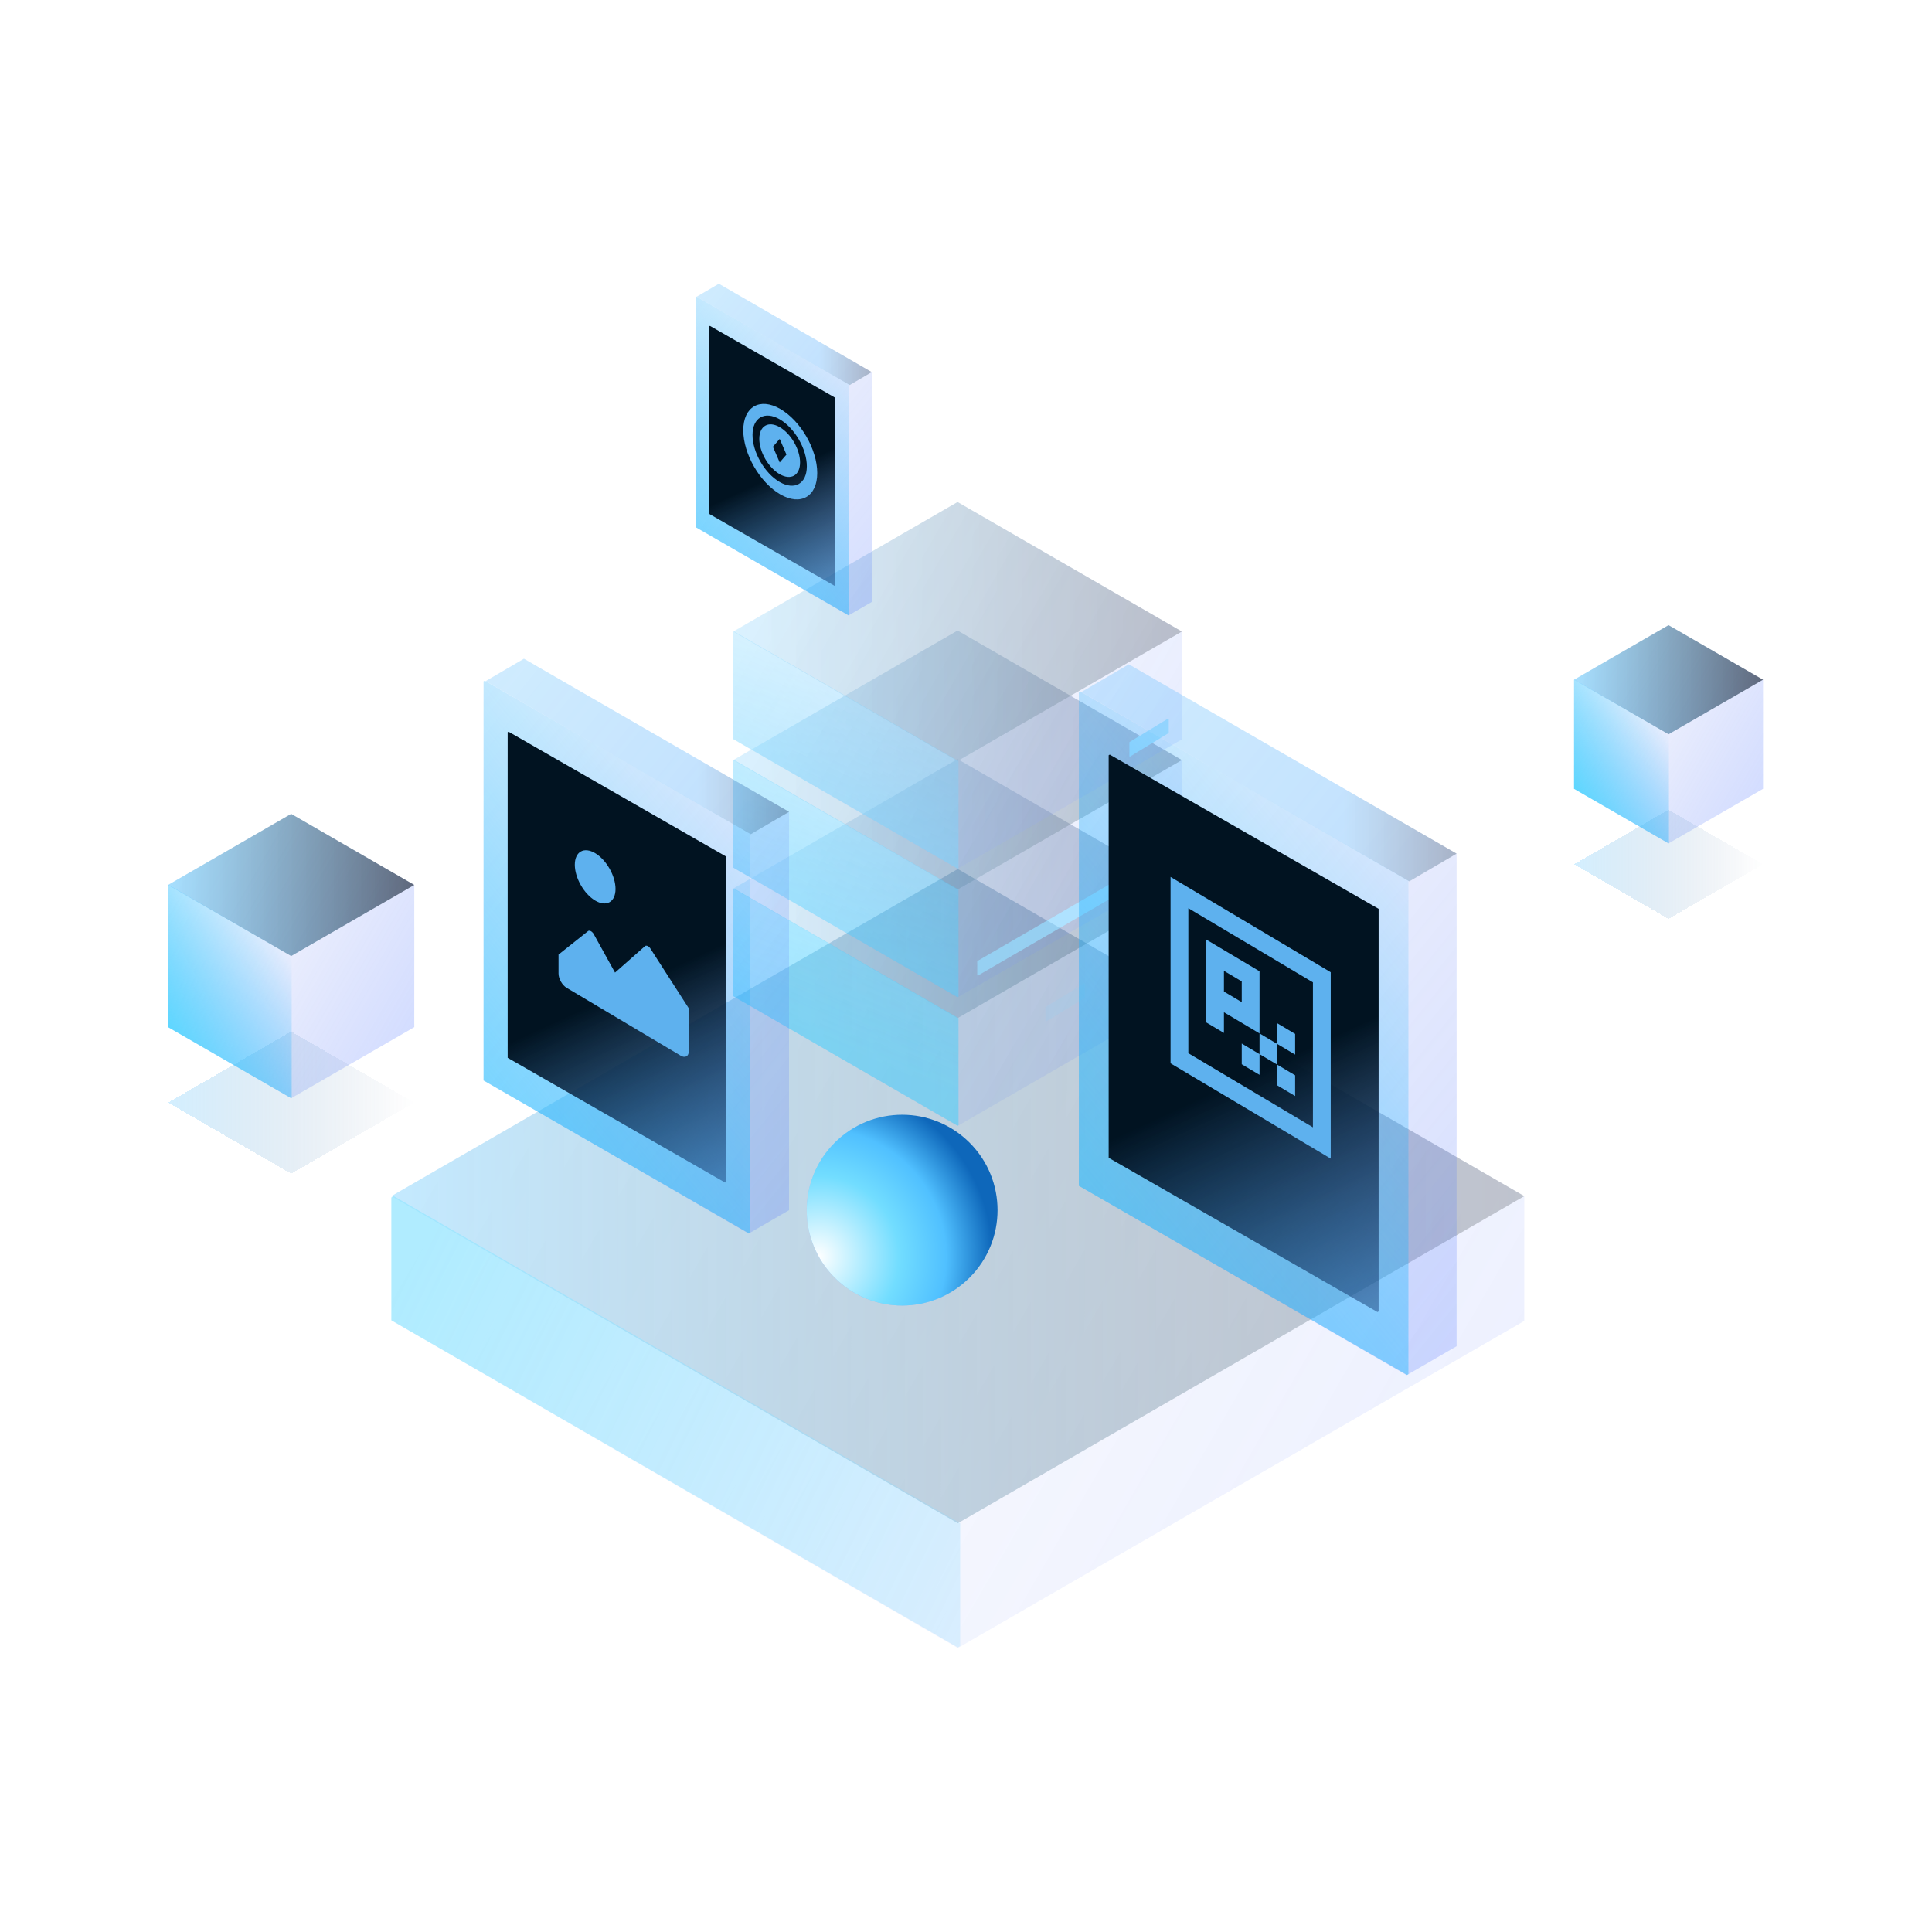 <svg width="1920" height="1920" viewBox="0 0 1920 1920" fill="none" xmlns="http://www.w3.org/2000/svg">
<rect width="1920" height="1920" />
<g opacity="0.5">
<g filter="url(#filter0_b_11_480)">
<path d="M951.865 863.635L1514.83 1188.7V1312.7L951.865 1637.77L388.903 1312.7L388.903 1188.7L951.865 863.635Z" fill="url(#paint0_linear_11_480)"/>
</g>
<path opacity="0.75" d="M951.865 1513.76L1514.83 1188.7L951.865 863.635L388.903 1188.7L951.865 1513.76Z" fill="url(#paint1_linear_11_480)"/>
<path d="M954.221 1635.83L951.865 1637.19L388.903 1312.13L388.903 1190.06L391.259 1188.7L954.221 1513.76V1635.83Z" fill="url(#paint2_linear_11_480)"/>
</g>
<g opacity="0.6">
<path d="M951.622 754.382L1174.51 883.08V990.265L951.622 1118.96L728.732 990.265L728.732 883.08L951.622 754.382Z" fill="url(#paint3_linear_11_480)"/>
<path opacity="0.25" d="M951.622 1011.78L1174.51 883.08L951.622 754.382L728.732 883.08L951.622 1011.78Z" fill="url(#paint4_linear_11_480)"/>
<path opacity="0.5" d="M951.622 1011.78L1174.51 883.08L951.622 754.382L728.732 883.08L951.622 1011.78Z" fill="url(#paint5_linear_11_480)"/>
<path d="M952.555 1118.2L951.622 1118.74L728.732 990.037L728.732 883.619L729.665 883.081L952.555 1011.78V1118.2Z" fill="url(#paint6_linear_11_480)"/>
<path d="M951.622 626.644L1174.51 755.342V862.526L951.622 991.224L728.732 862.526L728.732 755.342L951.622 626.644Z" fill="url(#paint7_linear_11_480)"/>
<path opacity="0.25" d="M951.622 884.04L1174.51 755.342L951.622 626.644L728.732 755.342L951.622 884.04Z" fill="url(#paint8_linear_11_480)"/>
<path opacity="0.5" d="M951.622 884.04L1174.51 755.342L951.622 626.644L728.732 755.342L951.622 884.04Z" fill="url(#paint9_linear_11_480)"/>
<path d="M952.555 990.457L951.622 990.995L728.732 862.297L728.732 755.879L729.665 755.341L952.555 884.039V990.457Z" fill="url(#paint10_linear_11_480)"/>
<path d="M951.622 498.906L1174.51 627.604V734.789L951.622 863.487L728.732 734.789L728.732 627.604L951.622 498.906Z" fill="url(#paint11_linear_11_480)"/>
<path opacity="0.25" d="M951.622 756.302L1174.51 627.604L951.622 498.906L728.732 627.604L951.622 756.302Z" fill="url(#paint12_linear_11_480)"/>
<path opacity="0.5" d="M951.622 756.302L1174.51 627.604L951.622 498.906L728.732 627.604L951.622 756.302Z" fill="url(#paint13_linear_11_480)"/>
<path d="M952.555 862.72L951.622 863.258L728.732 734.56L728.732 628.142L729.665 627.604L952.555 756.302V862.72Z" fill="url(#paint14_linear_11_480)"/>
<g filter="url(#filter1_d_11_480)">
<path d="M1122.37 747.591L1122.93 747.913L1161.48 724.451L1161.48 710.387L1160.92 710.065L1122.37 733.527V747.591Z" fill="#7ACFFF"/>
</g>
<g filter="url(#filter2_d_11_480)">
<path d="M971.171 965.219L971.725 965.541L1104.12 888.685L1104.12 874.621L1103.57 874.3L971.171 951.155V965.219Z" fill="#7ACFFF"/>
</g>
<g opacity="0.25" filter="url(#filter3_d_11_480)">
<path d="M1122.37 870.115L1122.93 870.437L1161.48 846.975L1161.48 832.911L1160.92 832.59L1122.37 856.051V870.115Z" fill="#7ACFFF"/>
</g>
<g opacity="0.25" filter="url(#filter4_d_11_480)">
<path d="M1038.95 1010.89L1039.5 1011.21L1078.05 987.746L1078.05 973.682L1077.5 973.361L1038.95 996.823V1010.89Z" fill="#7ACFFF"/>
</g>
</g>
<path d="M520.703 654.638L784.148 806.793V1202.66L743.997 1225.9L480.552 1073.75V677.883L520.703 654.638Z" fill="url(#paint15_linear_11_480)"/>
<path opacity="0.5" d="M746.11 829.051L784.148 806.785L520.703 654.634L482.665 676.901L746.11 829.051Z" fill="url(#paint16_linear_11_480)"/>
<path d="M745.406 1225.09L744.303 1225.73L480.552 1073.75L480.552 677.107L481.656 676.471L745.406 828.447V1225.09Z" fill="url(#paint17_linear_11_480)"/>
<path d="M721.457 1174.67L720.553 1175.19L504.502 1051.23L504.502 727.706L505.406 727.188L721.457 851.146V1174.67Z" fill="url(#paint18_linear_11_480)"/>
<g clip-path="url(#clip0_11_480)">
<path d="M611.707 883.453C611.707 889.697 609.575 894.418 605.781 896.575C601.986 898.733 596.84 898.152 591.474 894.959C586.107 891.767 580.961 886.224 577.167 879.552C573.372 872.879 571.24 865.622 571.24 859.378C571.24 853.134 573.372 848.414 577.167 846.256C580.961 844.098 586.107 844.68 591.474 847.872C596.84 851.065 601.986 856.607 605.781 863.28C609.575 869.953 611.707 877.209 611.707 883.453V883.453ZM645.901 941.965C645.142 941.071 644.283 940.407 643.445 940.065C642.607 939.724 641.833 939.723 641.231 940.063L611.205 966.555L589.677 927.642C588.9 926.577 587.967 925.752 587.038 925.305C586.109 924.859 585.24 924.819 584.578 925.192L555.07 948.64V967.475C555.07 969.972 555.923 972.875 557.44 975.544C558.958 978.213 561.017 980.43 563.163 981.707L676.47 1049.12C677.533 1049.75 678.585 1050.13 679.567 1050.24C680.549 1050.35 681.441 1050.19 682.193 1049.76C682.944 1049.34 683.54 1048.65 683.947 1047.75C684.354 1046.85 684.563 1045.75 684.563 1044.52V1002.14L645.901 941.965V941.965Z" fill="#5EB1EE"/>
</g>
<path d="M1121.81 660.201L1447.58 848.352V1337.87L1397.93 1366.61L1072.16 1178.46V688.946L1121.81 660.201Z" fill="url(#paint19_linear_11_480)"/>
<path opacity="0.5" d="M1400.54 875.876L1447.58 848.341L1121.81 660.196L1074.77 687.73L1400.54 875.876Z" fill="url(#paint20_linear_11_480)"/>
<path d="M1399.67 1365.61L1398.31 1366.4L1072.16 1178.47L1072.16 687.984L1073.53 687.198L1399.67 875.128V1365.61Z" fill="url(#paint21_linear_11_480)"/>
<path d="M1370.06 1303.26L1368.94 1303.9L1101.78 1150.61L1101.78 750.555L1102.89 749.914L1370.06 903.198V1303.26Z" fill="url(#paint22_linear_11_480)"/>
<path d="M1163.28 871.482V1056.71L1322.46 1151.41V966.187L1163.28 871.482ZM1304.78 976.245V1120.31L1180.97 1046.65V902.586L1304.78 976.245ZM1198.65 933.689L1251.71 965.257V1027L1216.34 1005.95V1026.53L1198.65 1016.01V933.689ZM1269.4 1037.52L1251.71 1027V1047.58L1234.03 1037.06V1057.64L1251.71 1068.16V1047.58L1269.4 1058.1V1078.68L1287.09 1089.21V1068.63L1269.4 1058.1V1037.52ZM1269.4 1037.52L1287.09 1048.04V1027.46L1269.4 1016.94V1037.52ZM1216.34 964.792V985.373L1234.03 995.896V975.315L1216.34 964.792Z" fill="#5EB1EE"/>
<path d="M714.369 282.003L866.378 369.796V598.211L843.21 611.623L691.202 523.83V295.415L714.369 282.003Z" fill="url(#paint23_linear_11_480)"/>
<path opacity="0.5" d="M844.429 382.639L866.377 369.791L714.368 282L692.42 294.848L844.429 382.639Z" fill="url(#paint24_linear_11_480)"/>
<path d="M844.023 611.157L843.387 611.524L691.202 523.833L691.202 294.968L691.838 294.601L844.023 382.292V611.157Z" fill="url(#paint25_linear_11_480)"/>
<path d="M830.203 582.061L829.682 582.36L705.02 510.835L705.02 324.163L705.541 323.864L830.203 395.388V582.061Z" fill="url(#paint26_linear_11_480)"/>
<path d="M775.411 491.287C755.113 479.568 738.661 451.071 738.661 427.634C738.661 404.196 755.113 394.697 775.411 406.416C795.708 418.135 812.161 446.631 812.161 470.069C812.161 493.506 795.708 503.005 775.411 491.287ZM774.837 416.693C759.93 408.087 747.848 415.062 747.848 432.275C747.848 449.488 759.93 470.414 774.837 479.02C789.743 487.627 801.825 480.651 801.825 463.438C801.825 455.173 798.981 445.605 793.92 436.839C788.859 428.072 781.994 420.826 774.837 416.693V416.693ZM774.837 471.249C769.464 468.147 764.311 462.708 760.512 456.127C756.712 449.547 754.578 442.365 754.578 436.16C754.578 429.956 756.712 425.239 760.512 423.045C764.311 420.852 769.464 421.362 774.837 424.464C780.209 427.566 785.362 433.006 789.161 439.586C792.961 446.167 795.095 453.349 795.095 459.553C795.095 465.757 792.961 470.475 789.161 472.668C785.362 474.862 780.209 474.351 774.837 471.249ZM768.107 443.998L774.86 459.566L781.566 451.769L774.86 436.2L768.107 443.998Z" fill="#5EB1EE"/>
<path d="M289.357 808.809L411.715 879.459V1020.76L289.357 1091.41L167 1020.76V879.459L289.357 808.809Z" fill="url(#paint27_linear_11_480)"/>
<g opacity="0.5" filter="url(#filter5_d_11_480)">
<path d="M289.357 1091.41L411.715 1020.76L289.357 950.108L167 1020.76L289.357 1091.41Z" fill="url(#paint28_linear_11_480)" shape-rendering="crispEdges"/>
</g>
<path d="M289.357 950.108L411.715 879.459L289.357 808.809L167 879.459L289.357 950.108Z" fill="url(#paint29_linear_11_480)"/>
<path d="M289.869 1091.11L289.357 1091.41L167 1020.76V879.754L167.512 879.458L289.869 950.108V1091.11Z" fill="url(#paint30_linear_11_480)"/>
<path d="M1658.17 621.264L1752.09 675.49V783.944L1658.17 838.17L1564.26 783.944V675.49L1658.17 621.264Z" fill="url(#paint31_linear_11_480)"/>
<g opacity="0.5" filter="url(#filter6_d_11_480)">
<path d="M1658.17 838.17L1752.09 783.944L1658.17 729.717L1564.26 783.944L1658.17 838.17Z" fill="url(#paint32_linear_11_480)" shape-rendering="crispEdges"/>
</g>
<path d="M1658.17 729.717L1752.09 675.49L1658.17 621.264L1564.26 675.49L1658.17 729.717Z" fill="url(#paint33_linear_11_480)"/>
<path d="M1658.56 837.943L1658.17 838.17L1564.26 783.944V675.717L1564.65 675.491L1658.56 729.717V837.943Z" fill="url(#paint34_linear_11_480)"/>
<g filter="url(#filter7_dd_11_480)">
<path d="M979.578 1283.68C942.551 1320.7 882.517 1320.7 845.49 1283.68C808.463 1246.65 808.463 1186.62 845.49 1149.59C882.517 1112.56 942.551 1112.56 979.578 1149.59C1016.61 1186.62 1016.61 1246.65 979.578 1283.68Z" fill="url(#paint35_radial_11_480)"/>
<path d="M979.578 1283.68C942.551 1320.7 882.517 1320.7 845.49 1283.68C808.463 1246.65 808.463 1186.62 845.49 1149.59C882.517 1112.56 942.551 1112.56 979.578 1149.59C1016.61 1186.62 1016.61 1246.65 979.578 1283.68Z" fill="url(#paint36_radial_11_480)"/>
</g>
<defs>
<filter id="filter0_b_11_480" x="286.903" y="761.635" width="1329.92" height="978.134" filterUnits="userSpaceOnUse" color-interpolation-filters="sRGB">
<feFlood flood-opacity="0" result="BackgroundImageFix"/>
<feGaussianBlur in="BackgroundImage" stdDeviation="51"/>
<feComposite in2="SourceAlpha" operator="in" result="effect1_backgroundBlur_11_480"/>
<feBlend mode="normal" in="SourceGraphic" in2="effect1_backgroundBlur_11_480" result="shape"/>
</filter>
<filter id="filter1_d_11_480" x="1107.37" y="699.065" width="69.103" height="67.847" filterUnits="userSpaceOnUse" color-interpolation-filters="sRGB">
<feFlood flood-opacity="0" result="BackgroundImageFix"/>
<feColorMatrix in="SourceAlpha" type="matrix" values="0 0 0 0 0 0 0 0 0 0 0 0 0 0 0 0 0 0 127 0" result="hardAlpha"/>
<feOffset dy="4"/>
<feGaussianBlur stdDeviation="7.5"/>
<feComposite in2="hardAlpha" operator="out"/>
<feColorMatrix type="matrix" values="0 0 0 0 0.15 0 0 0 0 0.694 0 0 0 0 1 0 0 0 1 0"/>
<feBlend mode="normal" in2="BackgroundImageFix" result="effect1_dropShadow_11_480"/>
<feBlend mode="normal" in="SourceGraphic" in2="effect1_dropShadow_11_480" result="shape"/>
</filter>
<filter id="filter2_d_11_480" x="956.171" y="863.3" width="162.952" height="121.241" filterUnits="userSpaceOnUse" color-interpolation-filters="sRGB">
<feFlood flood-opacity="0" result="BackgroundImageFix"/>
<feColorMatrix in="SourceAlpha" type="matrix" values="0 0 0 0 0 0 0 0 0 0 0 0 0 0 0 0 0 0 127 0" result="hardAlpha"/>
<feOffset dy="4"/>
<feGaussianBlur stdDeviation="7.5"/>
<feComposite in2="hardAlpha" operator="out"/>
<feColorMatrix type="matrix" values="0 0 0 0 0.15 0 0 0 0 0.694 0 0 0 0 1 0 0 0 1 0"/>
<feBlend mode="normal" in2="BackgroundImageFix" result="effect1_dropShadow_11_480"/>
<feBlend mode="normal" in="SourceGraphic" in2="effect1_dropShadow_11_480" result="shape"/>
</filter>
<filter id="filter3_d_11_480" x="1107.37" y="821.59" width="69.103" height="67.847" filterUnits="userSpaceOnUse" color-interpolation-filters="sRGB">
<feFlood flood-opacity="0" result="BackgroundImageFix"/>
<feColorMatrix in="SourceAlpha" type="matrix" values="0 0 0 0 0 0 0 0 0 0 0 0 0 0 0 0 0 0 127 0" result="hardAlpha"/>
<feOffset dy="4"/>
<feGaussianBlur stdDeviation="7.5"/>
<feComposite in2="hardAlpha" operator="out"/>
<feColorMatrix type="matrix" values="0 0 0 0 0.15 0 0 0 0 0.694 0 0 0 0 1 0 0 0 1 0"/>
<feBlend mode="normal" in2="BackgroundImageFix" result="effect1_dropShadow_11_480"/>
<feBlend mode="normal" in="SourceGraphic" in2="effect1_dropShadow_11_480" result="shape"/>
</filter>
<filter id="filter4_d_11_480" x="1023.95" y="962.361" width="69.103" height="67.847" filterUnits="userSpaceOnUse" color-interpolation-filters="sRGB">
<feFlood flood-opacity="0" result="BackgroundImageFix"/>
<feColorMatrix in="SourceAlpha" type="matrix" values="0 0 0 0 0 0 0 0 0 0 0 0 0 0 0 0 0 0 127 0" result="hardAlpha"/>
<feOffset dy="4"/>
<feGaussianBlur stdDeviation="7.5"/>
<feComposite in2="hardAlpha" operator="out"/>
<feColorMatrix type="matrix" values="0 0 0 0 0.15 0 0 0 0 0.694 0 0 0 0 1 0 0 0 1 0"/>
<feBlend mode="normal" in2="BackgroundImageFix" result="effect1_dropShadow_11_480"/>
<feBlend mode="normal" in="SourceGraphic" in2="effect1_dropShadow_11_480" result="shape"/>
</filter>
<filter id="filter5_d_11_480" x="17" y="875.108" width="544.715" height="441.3" filterUnits="userSpaceOnUse" color-interpolation-filters="sRGB">
<feFlood flood-opacity="0" result="BackgroundImageFix"/>
<feColorMatrix in="SourceAlpha" type="matrix" values="0 0 0 0 0 0 0 0 0 0 0 0 0 0 0 0 0 0 127 0" result="hardAlpha"/>
<feOffset dy="75"/>
<feGaussianBlur stdDeviation="75"/>
<feComposite in2="hardAlpha" operator="out"/>
<feColorMatrix type="matrix" values="0 0 0 0 0.312 0 0 0 0 0.67 0 0 0 0 1 0 0 0 1 0"/>
<feBlend mode="normal" in2="BackgroundImageFix" result="effect1_dropShadow_11_480"/>
<feBlend mode="normal" in="SourceGraphic" in2="effect1_dropShadow_11_480" result="shape"/>
</filter>
<filter id="filter6_d_11_480" x="1414.26" y="654.717" width="487.828" height="408.453" filterUnits="userSpaceOnUse" color-interpolation-filters="sRGB">
<feFlood flood-opacity="0" result="BackgroundImageFix"/>
<feColorMatrix in="SourceAlpha" type="matrix" values="0 0 0 0 0 0 0 0 0 0 0 0 0 0 0 0 0 0 127 0" result="hardAlpha"/>
<feOffset dy="75"/>
<feGaussianBlur stdDeviation="75"/>
<feComposite in2="hardAlpha" operator="out"/>
<feColorMatrix type="matrix" values="0 0 0 0 0.312 0 0 0 0 0.67 0 0 0 0 1 0 0 0 1 0"/>
<feBlend mode="normal" in2="BackgroundImageFix" result="effect1_dropShadow_11_480"/>
<feBlend mode="normal" in="SourceGraphic" in2="effect1_dropShadow_11_480" result="shape"/>
</filter>
<filter id="filter7_dd_11_480" x="754.719" y="1053.82" width="303.629" height="307.629" filterUnits="userSpaceOnUse" color-interpolation-filters="sRGB">
<feFlood flood-opacity="0" result="BackgroundImageFix"/>
<feColorMatrix in="SourceAlpha" type="matrix" values="0 0 0 0 0 0 0 0 0 0 0 0 0 0 0 0 0 0 127 0" result="hardAlpha"/>
<feOffset dx="-20" dy="7"/>
<feGaussianBlur stdDeviation="21.5"/>
<feComposite in2="hardAlpha" operator="out"/>
<feColorMatrix type="matrix" values="0 0 0 0 0 0 0 0 0 0.928 0 0 0 0 1 0 0 0 1 0"/>
<feBlend mode="normal" in2="BackgroundImageFix" result="effect1_dropShadow_11_480"/>
<feColorMatrix in="SourceAlpha" type="matrix" values="0 0 0 0 0 0 0 0 0 0 0 0 0 0 0 0 0 0 127 0" result="hardAlpha"/>
<feOffset dx="4" dy="-21"/>
<feGaussianBlur stdDeviation="23.5"/>
<feComposite in2="hardAlpha" operator="out"/>
<feColorMatrix type="matrix" values="0 0 0 0 0.231 0 0 0 0 0.354 0 0 0 0 0.792 0 0 0 1 0"/>
<feBlend mode="normal" in2="effect1_dropShadow_11_480" result="effect2_dropShadow_11_480"/>
<feBlend mode="normal" in="SourceGraphic" in2="effect2_dropShadow_11_480" result="shape"/>
</filter>
<linearGradient id="paint0_linear_11_480" x1="1514.83" y1="1838.83" x2="391.248" y2="1188.72" gradientUnits="userSpaceOnUse">
<stop stop-color="#5076FF" stop-opacity="0.25"/>
<stop offset="1" stop-color="#455FE4" stop-opacity="0"/>
</linearGradient>
<linearGradient id="paint1_linear_11_480" x1="388.903" y1="1188.7" x2="1514.83" y2="1189.56" gradientUnits="userSpaceOnUse">
<stop stop-color="#50C0FF" stop-opacity="0.9"/>
<stop offset="1" stop-color="#000B1B" stop-opacity="0.57"/>
</linearGradient>
<linearGradient id="paint2_linear_11_480" x1="392.446" y1="1294.1" x2="1258.08" y2="1715.9" gradientUnits="userSpaceOnUse">
<stop stop-color="#30CDFF" stop-opacity="0.76"/>
<stop offset="1" stop-color="#00A3FF" stop-opacity="0"/>
</linearGradient>
<linearGradient id="paint3_linear_11_480" x1="1174.51" y1="1140.48" x2="729.665" y2="883.08" gradientUnits="userSpaceOnUse">
<stop stop-color="#5076FF" stop-opacity="0.25"/>
<stop offset="1" stop-color="#455FE4" stop-opacity="0"/>
</linearGradient>
<linearGradient id="paint4_linear_11_480" x1="728.732" y1="883.08" x2="1174.51" y2="883.08" gradientUnits="userSpaceOnUse">
<stop stop-color="#50C0FF" stop-opacity="0.5"/>
<stop offset="1" stop-color="#000B1B" stop-opacity="0.57"/>
</linearGradient>
<linearGradient id="paint5_linear_11_480" x1="728.732" y1="883.08" x2="1174.51" y2="883.08" gradientUnits="userSpaceOnUse">
<stop stop-color="#50C0FF" stop-opacity="0.5"/>
<stop offset="1" stop-color="#000B1B" stop-opacity="0.57"/>
</linearGradient>
<linearGradient id="paint6_linear_11_480" x1="728.732" y1="991.61" x2="952.925" y2="487.176" gradientUnits="userSpaceOnUse">
<stop stop-color="#30CDFF" stop-opacity="0.76"/>
<stop offset="1" stop-color="#00A3FF" stop-opacity="0"/>
</linearGradient>
<linearGradient id="paint7_linear_11_480" x1="1174.51" y1="1012.74" x2="729.665" y2="755.342" gradientUnits="userSpaceOnUse">
<stop stop-color="#5076FF" stop-opacity="0.25"/>
<stop offset="1" stop-color="#455FE4" stop-opacity="0"/>
</linearGradient>
<linearGradient id="paint8_linear_11_480" x1="728.732" y1="755.342" x2="1174.51" y2="755.342" gradientUnits="userSpaceOnUse">
<stop stop-color="#50C0FF" stop-opacity="0.5"/>
<stop offset="1" stop-color="#000B1B" stop-opacity="0.57"/>
</linearGradient>
<linearGradient id="paint9_linear_11_480" x1="728.732" y1="755.342" x2="1174.51" y2="755.342" gradientUnits="userSpaceOnUse">
<stop stop-color="#50C0FF" stop-opacity="0.5"/>
<stop offset="1" stop-color="#000B1B" stop-opacity="0.57"/>
</linearGradient>
<linearGradient id="paint10_linear_11_480" x1="728.732" y1="991.609" x2="952.925" y2="500.208" gradientUnits="userSpaceOnUse">
<stop stop-color="#30CDFF" stop-opacity="0.76"/>
<stop offset="1" stop-color="#00A3FF" stop-opacity="0"/>
</linearGradient>
<linearGradient id="paint11_linear_11_480" x1="1174.51" y1="885" x2="729.665" y2="627.604" gradientUnits="userSpaceOnUse">
<stop stop-color="#5076FF" stop-opacity="0.25"/>
<stop offset="1" stop-color="#455FE4" stop-opacity="0"/>
</linearGradient>
<linearGradient id="paint12_linear_11_480" x1="728.732" y1="627.604" x2="1174.51" y2="627.604" gradientUnits="userSpaceOnUse">
<stop stop-color="#50C0FF" stop-opacity="0.5"/>
<stop offset="1" stop-color="#000B1B" stop-opacity="0.57"/>
</linearGradient>
<linearGradient id="paint13_linear_11_480" x1="728.732" y1="627.604" x2="1174.51" y2="627.604" gradientUnits="userSpaceOnUse">
<stop stop-color="#50C0FF" stop-opacity="0.5"/>
<stop offset="1" stop-color="#000B1B" stop-opacity="0.57"/>
</linearGradient>
<linearGradient id="paint14_linear_11_480" x1="728.732" y1="986.396" x2="952.925" y2="508.03" gradientUnits="userSpaceOnUse">
<stop stop-color="#30CDFF" stop-opacity="0.76"/>
<stop offset="1" stop-color="#00A3FF" stop-opacity="0"/>
</linearGradient>
<linearGradient id="paint15_linear_11_480" x1="1007.44" y1="982.192" x2="480.455" y2="554.024" gradientUnits="userSpaceOnUse">
<stop stop-color="#5076FF" stop-opacity="0.25"/>
<stop offset="1" stop-color="#455FE4" stop-opacity="0"/>
</linearGradient>
<linearGradient id="paint16_linear_11_480" x1="693.28" y1="798.547" x2="798.94" y2="798.547" gradientUnits="userSpaceOnUse">
<stop stop-color="#50C0FF" stop-opacity="0.5"/>
<stop offset="1" stop-color="#000B1B" stop-opacity="0.57"/>
</linearGradient>
<linearGradient id="paint17_linear_11_480" x1="320.507" y1="1134.77" x2="779.751" y2="753.091" gradientUnits="userSpaceOnUse">
<stop stop-color="#30CDFF" stop-opacity="0.76"/>
<stop offset="1" stop-color="#00A3FF" stop-opacity="0"/>
</linearGradient>
<linearGradient id="paint18_linear_11_480" x1="644.678" y1="972.319" x2="735.086" y2="1167.7" gradientUnits="userSpaceOnUse">
<stop stop-color="#011321"/>
<stop offset="1" stop-color="#133A74" stop-opacity="0.47"/>
</linearGradient>
<linearGradient id="paint19_linear_11_480" x1="1723.7" y1="1065.25" x2="1072.04" y2="535.784" gradientUnits="userSpaceOnUse">
<stop stop-color="#5076FF" stop-opacity="0.25"/>
<stop offset="1" stop-color="#455FE4" stop-opacity="0"/>
</linearGradient>
<linearGradient id="paint20_linear_11_480" x1="1335.21" y1="838.155" x2="1465.87" y2="838.155" gradientUnits="userSpaceOnUse">
<stop stop-color="#50C0FF" stop-opacity="0.5"/>
<stop offset="1" stop-color="#000B1B" stop-opacity="0.57"/>
</linearGradient>
<linearGradient id="paint21_linear_11_480" x1="874.255" y1="1253.92" x2="1442.14" y2="781.944" gradientUnits="userSpaceOnUse">
<stop stop-color="#30CDFF" stop-opacity="0.76"/>
<stop offset="1" stop-color="#00A3FF" stop-opacity="0"/>
</linearGradient>
<linearGradient id="paint22_linear_11_480" x1="1275.11" y1="1053.04" x2="1386.91" y2="1294.64" gradientUnits="userSpaceOnUse">
<stop stop-color="#011321"/>
<stop offset="1" stop-color="#133A74" stop-opacity="0.47"/>
</linearGradient>
<linearGradient id="paint23_linear_11_480" x1="995.219" y1="471.002" x2="691.146" y2="223.948" gradientUnits="userSpaceOnUse">
<stop stop-color="#5076FF" stop-opacity="0.25"/>
<stop offset="1" stop-color="#455FE4" stop-opacity="0"/>
</linearGradient>
<linearGradient id="paint24_linear_11_480" x1="813.946" y1="365.038" x2="874.912" y2="365.038" gradientUnits="userSpaceOnUse">
<stop stop-color="#50C0FF" stop-opacity="0.5"/>
<stop offset="1" stop-color="#000B1B" stop-opacity="0.57"/>
</linearGradient>
<linearGradient id="paint25_linear_11_480" x1="598.855" y1="559.04" x2="863.84" y2="338.811" gradientUnits="userSpaceOnUse">
<stop stop-color="#30CDFF" stop-opacity="0.76"/>
<stop offset="1" stop-color="#00A3FF" stop-opacity="0"/>
</linearGradient>
<linearGradient id="paint26_linear_11_480" x1="785.901" y1="465.305" x2="838.067" y2="578.042" gradientUnits="userSpaceOnUse">
<stop stop-color="#011321"/>
<stop offset="1" stop-color="#133A74" stop-opacity="0.47"/>
</linearGradient>
<linearGradient id="paint27_linear_11_480" x1="411.715" y1="1020.76" x2="167.512" y2="879.458" gradientUnits="userSpaceOnUse">
<stop stop-color="#5076FF" stop-opacity="0.25"/>
<stop offset="1" stop-color="#455FE4" stop-opacity="0"/>
</linearGradient>
<linearGradient id="paint28_linear_11_480" x1="167" y1="1020.76" x2="411.715" y2="1020.76" gradientUnits="userSpaceOnUse">
<stop stop-color="#50C0FF" stop-opacity="0.5"/>
<stop offset="1" stop-color="#133A74" stop-opacity="0"/>
</linearGradient>
<linearGradient id="paint29_linear_11_480" x1="167" y1="879.459" x2="411.715" y2="879.459" gradientUnits="userSpaceOnUse">
<stop stop-color="#50C0FF" stop-opacity="0.5"/>
<stop offset="1" stop-color="#000B1B" stop-opacity="0.57"/>
</linearGradient>
<linearGradient id="paint30_linear_11_480" x1="167" y1="1018.71" x2="289.357" y2="950.108" gradientUnits="userSpaceOnUse">
<stop stop-color="#30CDFF" stop-opacity="0.76"/>
<stop offset="1" stop-color="#00A3FF" stop-opacity="0"/>
</linearGradient>
<linearGradient id="paint31_linear_11_480" x1="1752.09" y1="783.944" x2="1564.65" y2="675.49" gradientUnits="userSpaceOnUse">
<stop stop-color="#5076FF" stop-opacity="0.25"/>
<stop offset="1" stop-color="#455FE4" stop-opacity="0"/>
</linearGradient>
<linearGradient id="paint32_linear_11_480" x1="1564.26" y1="783.944" x2="1752.09" y2="783.944" gradientUnits="userSpaceOnUse">
<stop stop-color="#50C0FF" stop-opacity="0.5"/>
<stop offset="1" stop-color="#133A74" stop-opacity="0"/>
</linearGradient>
<linearGradient id="paint33_linear_11_480" x1="1564.26" y1="675.49" x2="1752.09" y2="675.49" gradientUnits="userSpaceOnUse">
<stop stop-color="#50C0FF" stop-opacity="0.5"/>
<stop offset="1" stop-color="#000B1B" stop-opacity="0.57"/>
</linearGradient>
<linearGradient id="paint34_linear_11_480" x1="1564.26" y1="782.372" x2="1658.17" y2="729.717" gradientUnits="userSpaceOnUse">
<stop stop-color="#30CDFF" stop-opacity="0.76"/>
<stop offset="1" stop-color="#00A3FF" stop-opacity="0"/>
</linearGradient>
<radialGradient id="paint35_radial_11_480" cx="0" cy="0" r="1" gradientUnits="userSpaceOnUse" gradientTransform="translate(956.865 1172.3) rotate(135) scale(157.507)">
<stop stop-color="white" stop-opacity="0"/>
<stop offset="0.668" stop-color="#3E9DFF" stop-opacity="0"/>
<stop offset="1" stop-color="#3E9DFF" stop-opacity="0.43"/>
</radialGradient>
<radialGradient id="paint36_radial_11_480" cx="0" cy="0" r="1" gradientUnits="userSpaceOnUse" gradientTransform="translate(828.815 1263.03) rotate(-29.993) scale(173.529)">
<stop stop-color="white"/>
<stop offset="0.464" stop-color="#72DDFF"/>
<stop offset="0.734" stop-color="#50C0FF"/>
<stop offset="1" stop-color="#0E67BA"/>
</radialGradient>
<clipPath id="clip0_11_480">
<rect width="150.678" height="150.678" fill="white" transform="matrix(0.859 0.511 0 1 555.054 826.205)"/>
</clipPath>
</defs>
</svg>
